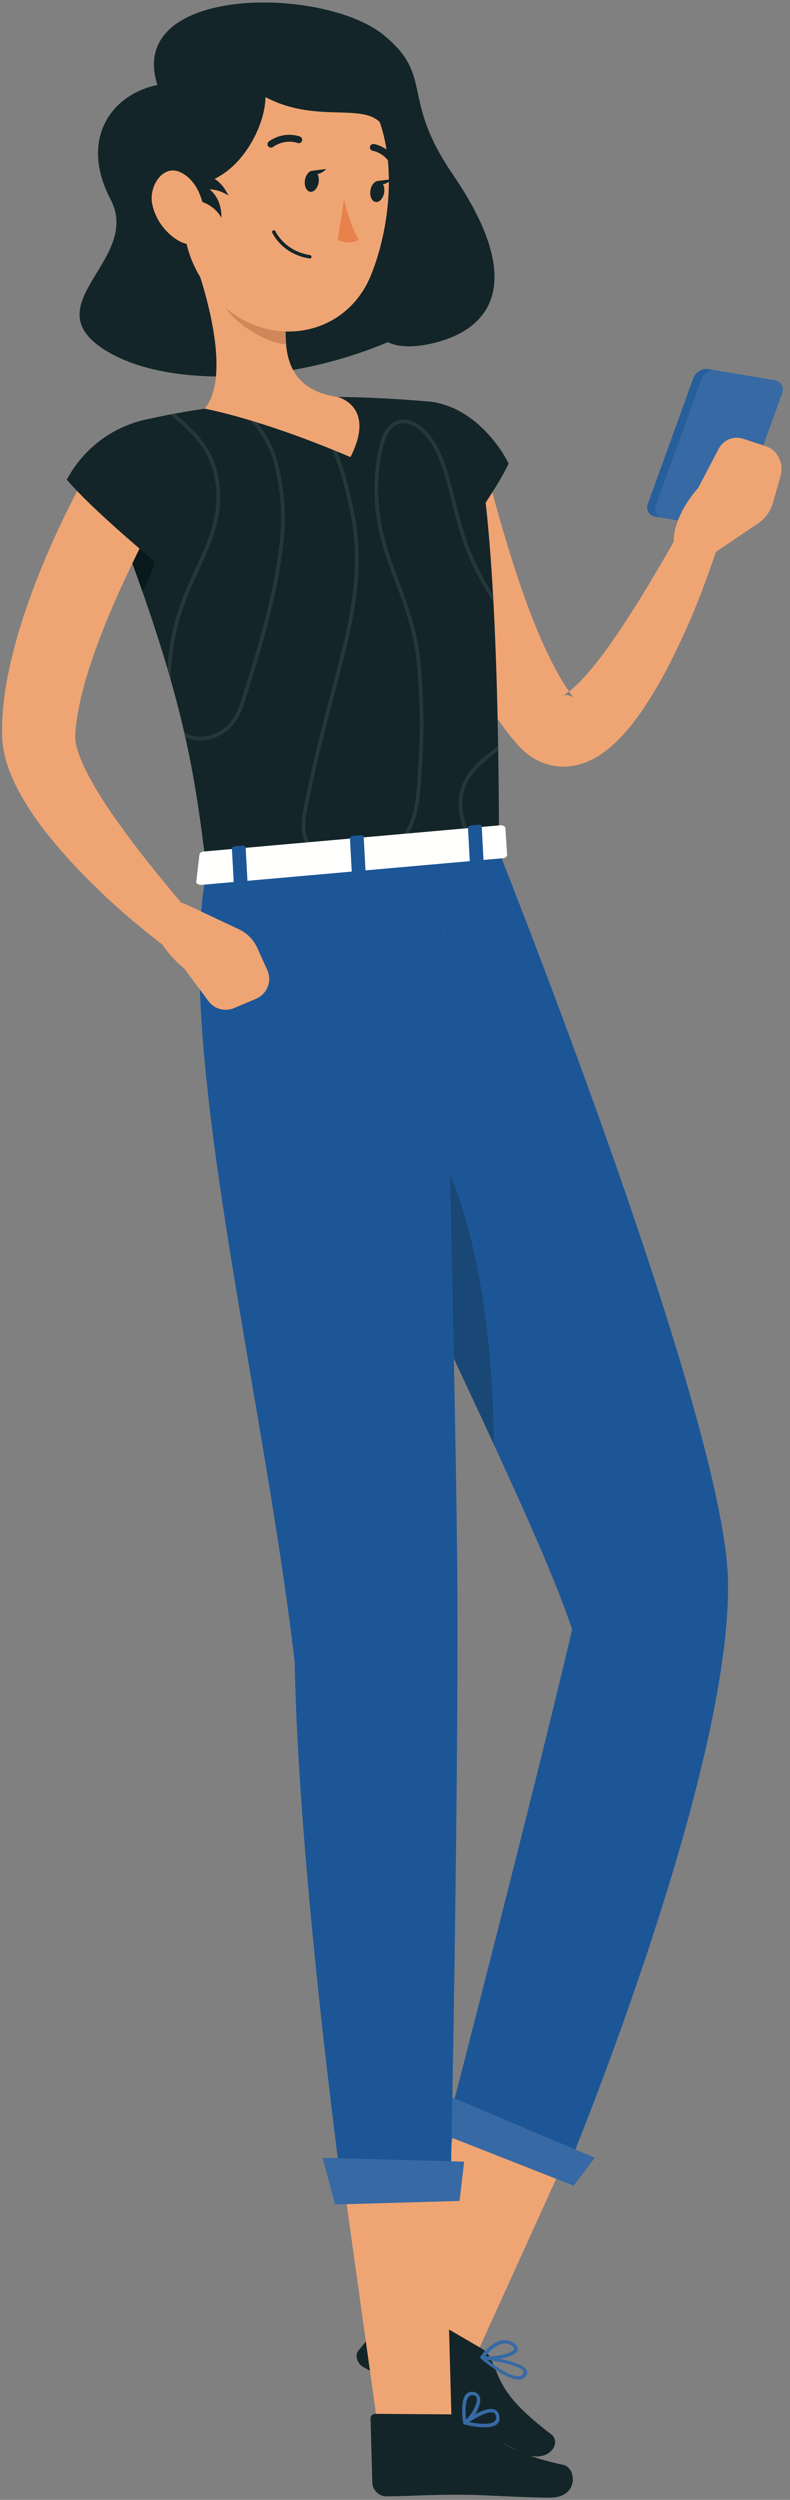 <?xml version="1.0" encoding="UTF-8"?>
<svg width="104px" height="329px" viewBox="0 0 104 329" version="1.1" xmlns="http://www.w3.org/2000/svg" xmlns:xlink="http://www.w3.org/1999/xlink">
    <rect x="0" y="0" width="104" height="329" fill="#808080" stroke="none"/>
    <!-- Generator: Sketch 52.3 (67297) - http://www.bohemiancoding.com/sketch -->
    <title>Group</title>
    <desc>Created with Sketch.</desc>
    <g id="Page-1" stroke="none" stroke-width="1" fill="none" fill-rule="evenodd">
        <g id="Group">
            <polygon id="Fill-83" fill="#E4E4DE" points="29.445 156.189 59.07 156.189 59.07 110.866 29.445 110.866"></polygon>
            <polygon id="Fill-86" fill="#DDDED8" points="32.779 156.189 47.804 156.189 47.804 118.201 32.779 118.201"></polygon>
            <path d="M20.721,11.18 C14.504,12.482 10.469,18.453 14.559,26.244 C18.649,34.034 4.73,39.837 13.347,45.758 C21.965,51.679 40.912,50.494 54.529,43.39 C68.148,36.284 48.964,9.025 48.964,9.025 L20.721,11.18" id="Fill-221" fill="#132529"></path>
            <polyline id="Fill-222" fill="#EFA573" points="51.914 308.842 61.922 311.627 74.536 283.835 60.626 277.811 51.914 308.842"></polyline>
            <path d="M63.357,309.048 L53.19,303.142 C52.82,302.927 52.398,302.969 52.174,303.243 L47.187,309.349 C46.67,309.981 47.011,311.063 47.872,311.547 C51.446,313.555 53.252,314.371 57.724,316.969 C60.474,318.566 64.414,320.638 68.319,322.648 C72.139,324.615 74.058,321.516 72.579,320.384 C65.947,315.309 66.039,313.474 64.605,310.394 C64.346,309.84 63.898,309.362 63.357,309.048" id="Fill-223" fill="#132529"></path>
            <path d="M68.506,311.713 C68.672,311.809 68.796,311.908 68.869,312.011 C68.934,312.102 68.944,312.188 68.901,312.289 C68.789,312.548 68.601,312.69 68.327,312.724 C67.542,312.821 66.011,312.029 64.166,310.583 C65.691,310.802 67.648,311.215 68.506,311.713 Z M66.002,312.353 C66.902,312.877 67.798,313.241 68.462,313.159 C68.883,313.107 69.181,312.887 69.345,312.505 C69.444,312.276 69.412,312.037 69.253,311.813 C68.434,310.656 63.949,310.114 63.441,310.056 C63.341,310.044 63.253,310.093 63.223,310.176 L63.308,310.427 C64.003,311.002 65.005,311.775 66.002,312.353 Z" id="Fill-224" fill="#3769A4"></path>
            <path d="M67.249,308.615 L67.375,308.696 C67.748,308.957 67.699,309.103 67.683,309.151 C67.49,309.728 65.311,310.181 63.895,310.103 C64.338,309.567 65.334,308.511 66.376,308.421 C66.69,308.393 66.978,308.458 67.249,308.615 Z M63.348,310.454 L63.445,310.489 C64.755,310.705 67.818,310.3 68.138,309.339 C68.214,309.111 68.187,308.758 67.621,308.362 C67.198,308.07 66.744,307.941 66.258,307.984 C64.67,308.122 63.302,310.053 63.244,310.135 L63.243,310.35 L63.348,310.454 Z" id="Fill-225" fill="#3769A4"></path>
            <path d="M63.678,60.328 C64.34,62.991 65.065,65.86 65.868,68.595 C66.658,71.356 67.509,74.093 68.417,76.783 C69.337,79.467 70.335,82.1 71.441,84.608 C72.563,87.092 73.804,89.503 75.203,91.403 L75.463,91.759 L75.496,91.806 L75.48,91.812 C75.428,91.761 75.328,91.718 75.102,91.606 C74.895,91.514 74.584,91.465 74.356,91.462 C74.124,91.462 73.96,91.522 73.935,91.542 C73.852,91.616 74.146,91.53 74.481,91.311 C74.825,91.097 75.241,90.767 75.66,90.383 C77.36,88.794 79.115,86.552 80.702,84.25 C83.913,79.604 86.914,74.491 89.748,69.427 L89.786,69.36 C90.501,68.084 92.114,67.628 93.391,68.343 C94.51,68.97 94.997,70.289 94.619,71.465 C92.74,77.309 90.514,82.907 87.584,88.444 C86.84,89.822 86.044,91.192 85.163,92.561 C84.275,93.932 83.311,95.29 82.078,96.644 C81.459,97.322 80.777,98.003 79.929,98.675 C79.072,99.335 78.073,100.03 76.557,100.518 C75.823,100.761 74.912,100.919 73.939,100.89 C72.966,100.874 71.924,100.614 71.046,100.212 C70.133,99.807 69.456,99.276 68.847,98.737 L68.45,98.339 C68.333,98.218 68.157,98.032 68.11,97.973 L67.671,97.46 C65.351,94.712 63.712,91.874 62.249,89.015 C60.793,86.159 59.574,83.269 58.475,80.362 C57.376,77.458 56.412,74.531 55.55,71.583 C54.705,68.608 53.909,65.727 53.264,62.592 C52.67,59.71 54.525,56.891 57.408,56.298 C60.215,55.72 62.962,57.464 63.651,60.22 L63.678,60.328" id="Fill-226" fill="#EFA573"></path>
            <path d="M58.106,53.162 C62.393,54.244 65.689,58.384 66.961,61.016 C64.435,66.377 55.109,78.367 55.109,78.367 C55.109,78.367 47.011,50.305 58.106,53.162" id="Fill-227" fill="#132529"></path>
            <polyline id="Fill-228" fill="#EFA573" points="49.886 320.479 59.506 320.81 58.582 287.314 45.28 287.505 49.886 320.479"></polyline>
            <path d="M60.204,317.752 L49.435,317.675 C49.043,317.672 48.772,317.941 48.782,318.323 L49.017,326.824 C49.042,327.706 49.945,328.547 50.847,328.537 C54.59,328.499 56.361,328.292 61.097,328.326 C64.01,328.347 68.319,328.679 72.342,328.707 C76.277,328.735 75.897,324.765 74.16,324.392 C66.371,322.726 64.802,320.492 61.907,318.351 C61.385,317.966 60.777,317.756 60.204,317.752" id="Fill-229" fill="#132529"></path>
            <path d="M62.747,58.292 C64.087,64.626 65.649,78.935 65.689,111.228 L27.212,114.632 C25.445,100.074 23.98,90.68 13.822,64.584 C12.294,60.658 14.598,56.28 18.704,55.334 C21.182,54.764 24.044,54.19 26.962,53.788 C33.386,52.901 38.657,52.224 44.434,52.243 C48.699,52.258 53.333,52.577 56.586,52.856 C59.614,53.116 62.119,55.318 62.747,58.292" id="Fill-230" fill="#132529"></path>
            <path d="M53.212,109.731 C54.676,107.407 54.846,104.455 55.003,101.753 C55.022,101.415 55.042,101.082 55.063,100.755 C55.386,96.234 55.3,91.506 54.808,86.701 C54.435,83.064 53.116,79.501 51.84,76.056 C51.557,75.292 51.275,74.529 51.002,73.768 C49.121,68.496 48.784,63.188 50.029,58.419 C50.272,57.492 50.608,56.539 51.423,55.858 C51.981,55.393 52.58,55.208 53.163,55.208 C54.051,55.208 54.902,55.64 55.508,56.171 C57.694,58.085 58.54,60.665 59.218,63.143 C59.453,64.002 59.671,64.865 59.89,65.727 C60.436,67.88 61,70.106 61.82,72.228 C62.664,74.414 63.761,76.418 64.903,78.232 C64.921,78.556 64.939,78.891 64.957,79.223 C63.635,77.199 62.335,74.926 61.362,72.406 C60.532,70.256 59.963,68.015 59.414,65.848 C59.196,64.988 58.978,64.129 58.744,63.272 C58.085,60.866 57.268,58.364 55.185,56.54 C54.64,56.063 53.919,55.693 53.176,55.693 C52.692,55.693 52.199,55.85 51.738,56.235 C51.029,56.828 50.727,57.694 50.505,58.544 C49.285,63.217 49.617,68.424 51.465,73.602 C51.737,74.362 52.019,75.123 52.3,75.885 C53.587,79.359 54.917,82.952 55.296,86.65 C55.791,91.484 55.878,96.241 55.553,100.788 C55.532,101.113 55.513,101.445 55.493,101.781 C55.339,104.436 55.167,107.322 53.816,109.678 L53.212,109.731" id="Fill-231" fill="#26373A"></path>
            <path d="M60.995,109.043 C60.929,108.852 60.869,108.669 60.815,108.494 C60.253,106.672 60.239,104.935 60.773,103.471 C61.603,101.197 63.612,99.672 65.556,98.197 L65.579,98.18 C65.582,98.382 65.585,98.586 65.588,98.79 C63.786,100.161 61.978,101.602 61.234,103.639 C60.737,105.002 60.754,106.631 61.285,108.35 C61.35,108.562 61.421,108.779 61.498,108.998 L60.995,109.043" id="Fill-232" fill="#26373A"></path>
            <path d="M40.181,110.884 C39.671,109.848 39.57,108.534 39.87,106.915 C40.287,104.663 40.809,102.228 41.466,99.473 C42.124,96.716 42.848,93.924 43.548,91.225 C44.097,89.109 44.645,86.994 45.169,84.875 C46.87,77.99 47.17,72.455 46.116,67.454 C45.547,64.753 44.927,61.814 43.643,59.121 C43.864,59.211 44.087,59.302 44.311,59.394 C45.468,61.996 46.055,64.78 46.597,67.352 C47.667,72.429 47.365,78.033 45.646,84.992 C45.122,87.114 44.573,89.231 44.024,91.348 C43.324,94.045 42.601,96.834 41.944,99.586 C41.289,102.335 40.768,104.761 40.353,107.005 C40.057,108.6 40.176,109.868 40.718,110.836 L40.181,110.884" id="Fill-233" fill="#26373A"></path>
            <path d="M22.481,89.517 C22.34,89.019 22.194,88.515 22.042,88.003 C22.042,88.002 22.042,88.002 22.043,88.001 C22.194,88.514 22.34,89.018 22.481,89.515 C22.481,89.516 22.481,89.516 22.481,89.517" id="Fill-234" fill="#FFFFFE"></path>
            <path d="M22.481,89.515 C22.34,89.018 22.194,88.514 22.043,88.001 C22.228,84.802 22.916,81.614 24.1,78.578 C24.598,77.301 25.163,76.075 25.71,74.891 C27.603,70.78 29.393,66.897 27.989,61.757 C27.195,58.852 24.927,56.581 22.371,54.558 C22.583,54.516 22.796,54.477 23.01,54.436 C25.497,56.446 27.668,58.72 28.462,61.628 C29.914,66.94 28.088,70.902 26.155,75.096 C25.612,76.274 25.051,77.493 24.558,78.756 C23.209,82.214 22.51,85.875 22.481,89.515" id="Fill-235" fill="#26373A"></path>
            <path d="M24.39,97 C24.389,96.999 24.389,96.999 24.388,96.999 C24.338,96.776 24.288,96.554 24.236,96.329 C24.237,96.329 24.237,96.33 24.238,96.33 C24.289,96.554 24.34,96.778 24.39,97" id="Fill-236" fill="#FFFFFE"></path>
            <path d="M26.32,97.452 C26.22,97.452 26.121,97.449 26.022,97.443 C25.409,97.404 24.868,97.246 24.39,97 C24.34,96.778 24.289,96.554 24.238,96.33 C24.704,96.666 25.287,96.903 26.054,96.953 C26.141,96.958 26.229,96.961 26.318,96.961 C27.523,96.961 28.784,96.487 29.735,95.647 C30.932,94.593 31.442,93.189 31.9,91.725 C33.918,85.266 36.206,77.946 36.893,70.644 C37.112,68.311 37.027,65.981 36.639,63.721 L36.603,63.509 C36.167,60.956 35.786,58.724 33.014,55.342 C33.282,55.422 33.557,55.506 33.84,55.594 C36.295,58.786 36.681,61.049 37.087,63.426 L37.123,63.638 C37.518,65.94 37.606,68.313 37.382,70.69 C36.69,78.044 34.394,85.39 32.369,91.871 C31.889,93.405 31.352,94.877 30.06,96.017 C29.021,96.932 27.642,97.452 26.32,97.452" id="Fill-237" fill="#26373A"></path>
            <path d="M18.721,77.766 C18.047,75.839 17.313,73.801 16.51,71.637 L21.627,63.126 C21.801,67.804 20.827,74.786 18.721,77.766" id="Fill-238" fill="#09181B"></path>
            <path d="M25.469,33.831 C27.492,39.392 30.28,49.664 26.962,53.788 C26.962,53.788 34.232,55.076 46.139,60.16 C49.558,53.41 44.434,52.243 44.434,52.243 C37.92,51.291 37.319,46.595 37.695,42.1 L25.469,33.831" id="Fill-239" fill="#EFA573"></path>
            <path d="M37.657,45.266 C37.65,45.183 37.644,45.1 37.639,45.017 C37.645,45.1 37.652,45.183 37.659,45.266 C37.659,45.266 37.658,45.266 37.657,45.266 M37.69,42.097 L29.163,36.329 C29.214,36.148 29.257,35.992 29.279,35.87 L37.69,42.097" id="Fill-240" fill="#09181B"></path>
            <path d="M37.494,45.272 C35.523,45.272 30.249,42.635 28.986,39.13 C28.631,38.145 28.96,37.042 29.163,36.329 L37.69,42.097 C37.604,43.075 37.57,44.062 37.639,45.017 C37.644,45.1 37.65,45.183 37.657,45.266 C37.606,45.27 37.551,45.272 37.494,45.272" id="Fill-241" fill="#D0885A"></path>
            <path d="M24.798,18.916 C23.91,28.375 23.332,32.36 27.314,37.908 C33.302,46.254 45.116,45.275 48.812,36.271 C52.139,28.168 53.031,14.06 44.442,8.898 C35.98,3.813 25.686,9.456 24.798,18.916" id="Fill-242" fill="#EFA573"></path>
            <path d="M23.596,24.236 C30.535,25.31 34.945,17.16 34.945,12.778 C41.436,16.213 47.385,13.59 49.983,16.049 C54.766,20.578 55.655,28.113 50.326,38.949 C47.615,44.461 51.179,46.402 56.543,45.272 C64.329,43.633 69.616,37.592 59.609,22.954 C52.635,12.753 57.197,10.143 50.578,4.667 C42.633,-1.906 16.51,-1.965 20.721,11.18 C19.822,21.364 23.596,24.236 23.596,24.236" id="Fill-243" fill="#132529"></path>
            <path d="M23.485,23.517 C23.485,23.517 23.74,24.074 24.827,25.466 C25.953,24.94 28.16,24.424 30.066,25.743 C28.531,22.377 25.395,22.506 23.485,23.517" id="Fill-244" fill="#132529"></path>
            <path d="M24.133,23.845 C24.133,23.845 24.128,24.457 24.523,26.178 C25.766,26.18 27.984,26.647 29.151,28.649 C29.187,24.95 26.292,23.738 24.133,23.845" id="Fill-245" fill="#132529"></path>
            <path d="M65.335,111.228 C65.335,111.228 95.353,186.233 95.833,207.938 C96.395,233.318 74.536,285.855 74.536,285.855 L59.125,279.021 C59.125,279.021 70.064,236.798 75.327,214.459 C68.267,193.147 36.248,134.792 34.088,114.017 L65.335,111.228" id="Fill-246" fill="#3769A4"></path>
            <path d="M75.739,282.887 L59.858,276.183 C62.395,266.35 70.884,233.318 75.327,214.459 C72.679,206.466 66.52,193.26 59.742,178.782 C59.742,178.779 59.742,178.775 59.741,178.772 C61.561,182.659 63.336,186.453 65.01,190.079 C64.902,178.177 63.536,164.99 59.205,154.403 C58.779,136.208 58.346,119.631 58.187,113.654 L61.849,113.33 L61.856,113.467 C61.863,113.589 62.01,113.678 62.195,113.678 C62.212,113.678 62.229,113.677 62.247,113.676 L63.29,113.583 C63.493,113.565 63.655,113.447 63.656,113.317 C63.656,113.314 63.656,113.311 63.655,113.308 L63.648,113.171 L66.022,112.961 C70.504,124.31 95.396,188.189 95.833,207.938 C95.84,208.261 95.844,208.587 95.844,208.918 C95.844,219.941 91.932,235.641 87.461,249.988 C87.435,250.071 87.409,250.156 87.383,250.238 C82.944,264.446 77.974,277.288 75.739,282.887" id="Fill-247" fill="#1D5697"></path>
            <polyline id="Fill-248" fill="#3769A4" points="57.151 280.422 75.518 287.649 78.314 283.974 57.925 275.366 57.151 280.422"></polyline>
            <path d="M65.01,190.079 C63.336,186.453 61.561,182.659 59.741,178.772 C59.581,170.852 59.394,162.469 59.205,154.403 C63.536,164.99 64.902,178.177 65.01,190.079" id="Fill-249" fill="#194876"></path>
            <path d="M58.124,111.298 C58.124,111.298 60.085,183.978 60.206,209.041 C60.35,238.798 59.313,288.099 59.313,288.099 L44.925,287.505 C44.925,287.505 39.245,245.467 38.807,218.806 C34.7,183.417 22.813,136.892 27.212,114.632 L58.124,111.298" id="Fill-250" fill="#3769A4"></path>
            <path d="M59.313,288.099 L58.603,288.07 L45.282,287.52 L44.925,287.505 C44.925,287.505 39.245,245.467 38.807,218.806 C36.512,199.029 31.787,175.773 28.832,155.219 C28.443,152.512 28.085,149.853 27.767,147.253 C26.837,139.653 26.252,132.574 26.251,126.369 C26.25,122.729 26.451,119.389 26.901,116.421 L30.771,116.079 L30.779,116.216 C30.785,116.338 30.935,116.427 31.12,116.427 C31.136,116.427 31.153,116.426 31.17,116.425 L32.213,116.332 C32.416,116.314 32.577,116.195 32.578,116.066 C32.578,116.063 32.578,116.06 32.578,116.057 L32.571,115.92 L46.31,114.704 L46.318,114.842 C46.324,114.963 46.472,115.052 46.656,115.052 C46.673,115.052 46.691,115.051 46.708,115.05 L47.752,114.958 C47.955,114.94 48.116,114.821 48.117,114.692 C48.117,114.689 48.117,114.686 48.117,114.683 L48.109,114.545 L58.187,113.654 C58.523,126.329 60.098,186.664 60.206,209.041 C60.215,210.973 60.22,212.988 60.22,215.067 C60.22,225.873 60.101,238.395 59.95,249.988 C59.949,250.07 59.948,250.157 59.947,250.238 C59.819,260.068 59.667,269.21 59.544,276.05 C59.509,278.01 59.476,279.782 59.447,281.325 C59.366,285.575 59.313,288.099 59.313,288.099" id="Fill-251" fill="#1D5697"></path>
            <polyline id="Fill-252" fill="#3769A4" points="44.115 290.122 60.495 289.659 61.107 284.489 42.467 283.974 44.115 290.122"></polyline>
            <path d="M40.142,23.714 C40.023,24.477 40.331,25.158 40.829,25.236 C41.328,25.314 41.829,24.759 41.948,23.996 C42.067,23.233 41.759,22.552 41.26,22.474 C40.762,22.395 40.261,22.951 40.142,23.714" id="Fill-253" fill="#132529"></path>
            <path d="M48.765,25.06 C48.646,25.823 48.954,26.505 49.453,26.583 C49.951,26.661 50.452,26.105 50.571,25.343 C50.69,24.58 50.383,23.898 49.884,23.82 C49.385,23.742 48.885,24.298 48.765,25.06" id="Fill-254" fill="#132529"></path>
            <path d="M49.657,23.828 L51.572,23.586 C51.572,23.586 50.408,24.87 49.657,23.828" id="Fill-255" fill="#132529"></path>
            <path d="M45.29,26.244 C45.29,26.244 46.072,29.73 47.25,31.538 C46.096,32.32 44.45,31.624 44.45,31.624 L45.29,26.244" id="Fill-256" fill="#E8824C"></path>
            <path d="M39.484,33.711 C39.869,33.843 40.288,33.949 40.747,34.02 C40.87,34.04 40.986,33.955 41.006,33.831 C41.025,33.708 40.943,33.593 40.816,33.572 C37.47,33.052 36.269,30.467 36.258,30.44 C36.207,30.326 36.072,30.275 35.958,30.326 C35.844,30.378 35.792,30.513 35.844,30.626 C35.889,30.727 36.854,32.81 39.484,33.711" id="Fill-257" fill="#132529"></path>
            <path d="M20.044,26.883 C20.476,28.947 21.821,30.62 23.287,31.546 C25.491,32.937 26.994,31.842 27.004,29.371 C27.014,27.147 26.249,23.813 23.71,22.652 C21.431,21.61 19.55,24.521 20.044,26.883" id="Fill-258" fill="#EFA573"></path>
            <path d="M35.575,19.42 C35.693,19.444 35.82,19.423 35.927,19.349 C37.59,18.198 39.141,18.81 39.159,18.817 C39.389,18.909 39.655,18.801 39.75,18.568 C39.845,18.337 39.734,18.072 39.501,17.977 C39.42,17.944 37.474,17.174 35.41,18.603 C35.204,18.746 35.153,19.028 35.295,19.234 C35.364,19.334 35.466,19.397 35.575,19.42" id="Fill-259" fill="#132529"></path>
            <path d="M51.861,22.185 C51.968,22.223 52.088,22.22 52.198,22.169 C52.426,22.063 52.525,21.794 52.42,21.566 C51.369,19.29 49.301,18.962 49.213,18.95 C48.965,18.914 48.734,19.085 48.698,19.333 C48.662,19.58 48.833,19.81 49.08,19.848 C49.161,19.859 50.761,20.136 51.596,21.947 C51.651,22.064 51.748,22.147 51.861,22.185" id="Fill-260" fill="#132529"></path>
            <path d="M22.226,64.822 C20.943,67.167 19.57,69.73 18.346,72.239 C17.108,74.767 15.903,77.306 14.811,79.866 C13.702,82.419 12.717,84.999 11.866,87.559 C11.035,90.116 10.37,92.688 10.057,95.089 C9.972,95.682 9.938,96.293 9.901,96.813 C9.878,97.026 9.895,97.391 9.981,97.822 C10.155,98.694 10.544,99.806 11.07,100.914 C12.138,103.149 13.594,105.483 15.187,107.744 C18.379,112.276 22.073,116.767 25.795,121.06 L25.853,121.126 C26.812,122.231 26.693,123.904 25.587,124.862 C24.627,125.696 23.237,125.714 22.26,124.979 C17.41,121.339 12.962,117.399 8.821,112.833 C6.775,110.528 4.791,108.108 3.075,105.202 C2.225,103.737 1.401,102.167 0.829,100.212 C0.549,99.229 0.327,98.142 0.283,96.893 C0.27,95.954 0.274,95.105 0.333,94.243 C0.537,90.819 1.221,87.675 2.044,84.634 C2.868,81.597 3.896,78.683 5.015,75.836 C6.14,72.99 7.37,70.215 8.707,67.499 C10.067,64.768 11.403,62.15 13.032,59.431 C14.545,56.906 17.817,56.086 20.342,57.599 C22.803,59.073 23.644,62.22 22.284,64.716 L22.226,64.822" id="Fill-261" fill="#EFA573"></path>
            <path d="M18.704,55.334 C14.418,56.415 10.865,59.258 8.793,63.126 C12.76,67.783 22.648,75.776 22.648,75.776 C22.648,75.776 29.799,52.477 18.704,55.334" id="Fill-262" fill="#132529"></path>
            <path d="M61.769,318.767 C62.832,318.059 64.372,317.261 65.004,317.53 C65.084,317.563 65.183,317.627 65.243,317.818 C65.354,318.174 65.321,318.438 65.149,318.624 C64.74,319.062 63.494,319.11 61.769,318.767 Z M65.595,318.859 C65.793,318.579 65.823,318.209 65.681,317.759 C65.562,317.376 65.311,317.199 65.12,317.118 C63.919,316.606 61.33,318.462 61.039,318.676 L60.979,318.903 C61.01,318.992 61.09,319.064 61.182,319.086 C62.473,319.389 64.753,319.773 65.512,318.961 L65.595,318.859 Z" id="Fill-263" fill="#3769A4"></path>
            <path d="M61.647,315.52 L61.732,315.418 C61.883,315.263 62.07,315.201 62.303,315.23 C62.6,315.267 62.683,315.396 62.724,315.504 C62.968,316.163 62.148,317.706 61.362,318.427 C61.262,317.561 61.21,316.138 61.647,315.52 Z M62.359,318.006 C62.944,317.18 63.408,316.103 63.154,315.419 C63.077,315.212 62.861,314.853 62.281,314.78 C61.913,314.734 61.607,314.834 61.372,315.076 C60.494,315.988 60.949,318.747 60.969,318.864 L61.115,319.06 L61.342,319.063 C61.644,318.877 62.022,318.482 62.359,318.006 Z" id="Fill-264" fill="#3769A4"></path>
            <path d="M26.266,112.409 L25.847,115.963 C25.756,116.244 26.117,116.49 26.562,116.451 L66.162,112.948 C66.509,112.918 66.769,112.722 66.755,112.5 L66.537,109.002 C66.522,108.76 66.188,108.583 65.809,108.617 L26.845,112.063 C26.559,112.089 26.325,112.228 26.266,112.409" id="Fill-265" fill="#FFFFFE"></path>
            <path d="M32.213,116.332 L31.17,116.425 C30.962,116.442 30.786,116.349 30.779,116.216 L30.535,111.668 C30.528,111.535 30.692,111.411 30.9,111.393 L31.943,111.301 C32.151,111.282 32.327,111.376 32.334,111.509 L32.578,116.057 C32.585,116.189 32.421,116.313 32.213,116.332" id="Fill-266" fill="#3769A4"></path>
            <path d="M31.12,116.427 C30.935,116.427 30.785,116.338 30.779,116.216 L30.771,116.079 L30.539,111.737 L30.535,111.668 C30.535,111.665 30.535,111.662 30.535,111.659 C30.535,111.529 30.697,111.411 30.9,111.393 L31.943,111.301 C31.961,111.299 31.978,111.298 31.995,111.298 C32.18,111.298 32.327,111.387 32.334,111.509 L32.578,116.057 C32.578,116.06 32.578,116.063 32.578,116.066 C32.577,116.195 32.416,116.314 32.213,116.332 L31.17,116.425 C31.153,116.426 31.136,116.427 31.12,116.427" id="Fill-267" fill="#1D5697"></path>
            <path d="M63.29,113.583 L62.247,113.676 C62.039,113.694 61.863,113.601 61.856,113.467 L61.612,108.919 C61.605,108.786 61.769,108.662 61.977,108.643 L63.021,108.552 C63.229,108.533 63.404,108.627 63.411,108.761 L63.655,113.308 C63.663,113.441 63.498,113.564 63.29,113.583" id="Fill-268" fill="#3769A4"></path>
            <path d="M62.195,113.678 C62.01,113.678 61.863,113.589 61.856,113.467 L61.849,113.33 L61.616,108.988 L61.612,108.919 C61.612,108.916 61.612,108.913 61.612,108.91 C61.613,108.78 61.774,108.662 61.977,108.643 L63.021,108.552 C63.038,108.55 63.056,108.549 63.073,108.549 C63.257,108.549 63.405,108.638 63.411,108.761 L63.655,113.308 C63.656,113.311 63.656,113.314 63.656,113.317 C63.655,113.447 63.493,113.565 63.29,113.583 L62.247,113.676 C62.229,113.677 62.212,113.678 62.195,113.678" id="Fill-269" fill="#1D5697"></path>
            <path d="M47.752,114.958 L46.708,115.05 C46.5,115.068 46.325,114.975 46.318,114.842 L46.073,110.294 C46.066,110.161 46.231,110.037 46.439,110.018 L47.482,109.926 C47.69,109.908 47.866,110.002 47.873,110.135 L48.117,114.683 C48.124,114.815 47.96,114.939 47.752,114.958" id="Fill-270" fill="#3769A4"></path>
            <path d="M46.656,115.052 C46.472,115.052 46.324,114.963 46.318,114.842 L46.31,114.704 L46.077,110.362 L46.073,110.294 C46.073,110.291 46.073,110.288 46.073,110.284 C46.074,110.155 46.236,110.037 46.439,110.018 L47.482,109.926 C47.499,109.924 47.515,109.924 47.532,109.924 C47.717,109.924 47.866,110.013 47.873,110.135 L48.117,114.683 C48.117,114.686 48.117,114.689 48.117,114.692 C48.116,114.821 47.955,114.94 47.752,114.958 L46.708,115.05 C46.691,115.051 46.673,115.052 46.656,115.052" id="Fill-271" fill="#1D5697"></path>
            <path d="M24.093,118.836 L31.478,122.311 C32.536,122.81 33.381,123.668 33.862,124.733 L35.189,127.673 C35.84,129.115 35.179,130.811 33.722,131.433 L30.82,132.669 C29.62,133.181 28.226,132.804 27.447,131.757 L24.233,127.434 C24.234,127.434 19.525,123.838 20.261,119.82 L24.093,118.836" id="Fill-272" fill="#EFA573"></path>
            <path d="M94.978,69.452 L86.252,67.98 C85.44,67.843 85.008,67.087 85.293,66.299 L91.28,49.766 C91.565,48.978 92.463,48.446 93.276,48.583 L102.002,50.056 C102.815,50.192 103.246,50.949 102.961,51.737 L96.975,68.269 C96.689,69.058 95.791,69.59 94.978,69.452" id="Fill-273" fill="#3769A4"></path>
            <path d="M95.24,69.474 C95.152,69.474 95.065,69.467 94.978,69.452 L94.405,69.355 L90.341,68.67 L86.252,67.98 C85.611,67.872 85.207,67.378 85.206,66.788 C85.205,66.63 85.233,66.465 85.293,66.299 L91.28,49.766 C91.535,49.062 92.281,48.561 93.017,48.561 C93.104,48.561 93.19,48.568 93.276,48.583 L102.002,50.056 C102.643,50.163 103.047,50.657 103.049,51.248 C103.049,51.406 103.021,51.571 102.961,51.737 L102.873,51.98 L96.975,68.269 C96.72,68.974 95.975,69.474 95.24,69.474" id="Fill-274" fill="#275E9C"></path>
            <path d="M94.979,69.452 L87.287,68.155 C86.475,68.018 86.043,67.261 86.328,66.474 L92.315,49.94 C92.6,49.153 93.498,48.621 94.311,48.758 L102.002,50.056 C102.815,50.192 103.246,50.949 102.961,51.737 L96.975,68.269 C96.689,69.058 95.791,69.59 94.979,69.452" id="Fill-275" fill="#3769A4"></path>
            <path d="M91.909,64.224 L94.569,59.136 C95.214,57.902 96.552,57.324 97.807,57.736 L100.841,58.733 C102.363,59.233 103.228,61 102.758,62.647 L101.765,66.13 C101.441,67.266 100.756,68.233 99.832,68.858 L92.823,73.597 L88.898,72.987 C87.674,68.703 91.909,64.224 91.909,64.224" id="Fill-276" fill="#EFA573"></path>
            <path d="M41.034,22.481 L42.949,22.239 C42.949,22.239 41.785,23.523 41.034,22.481" id="Fill-277" fill="#132529"></path>
        </g>
    </g>
</svg>